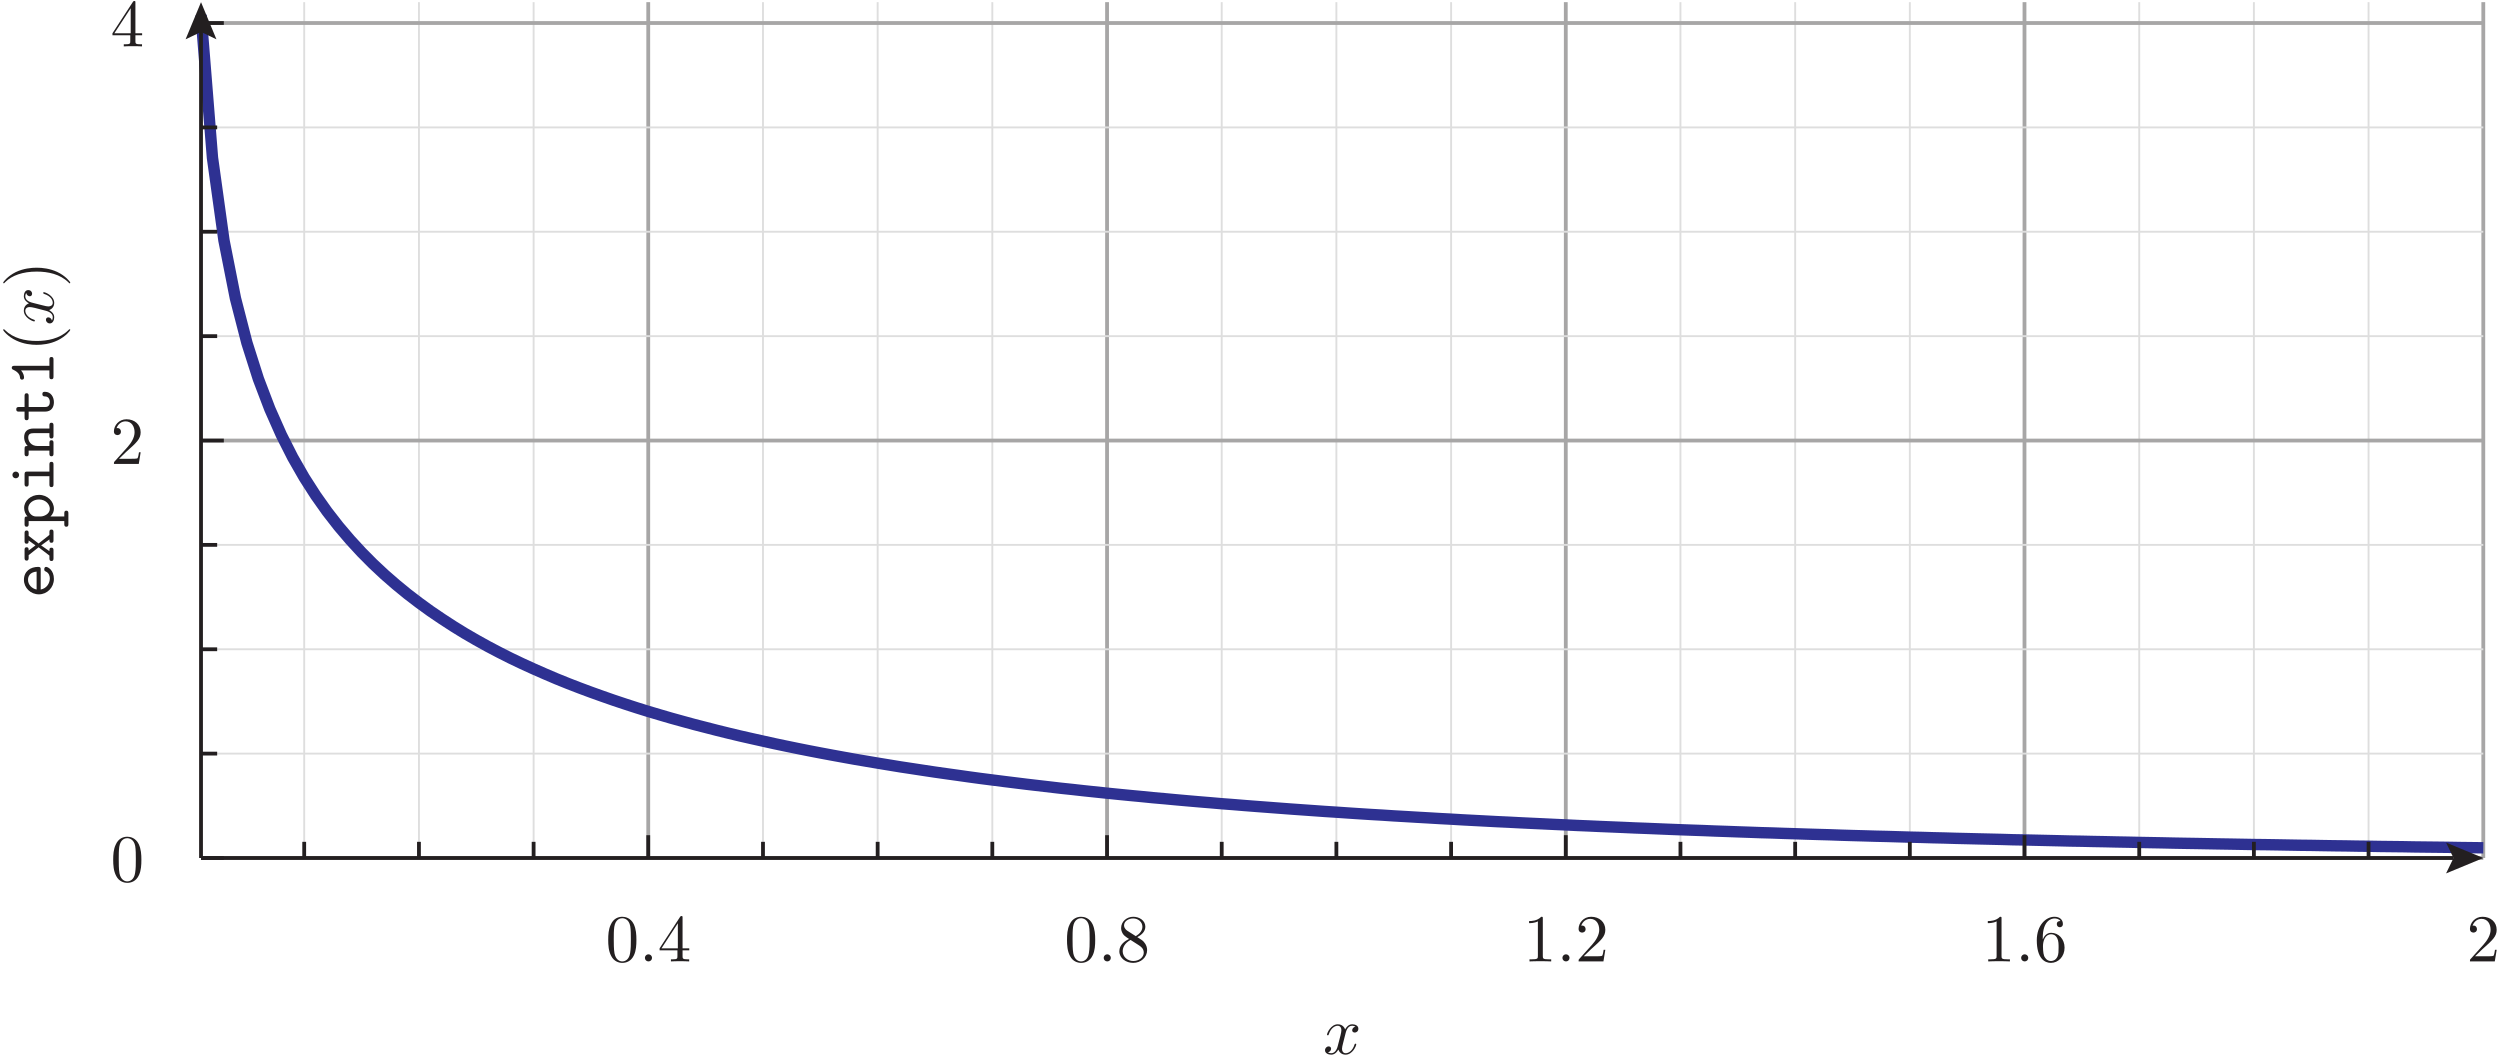 <?xml version="1.0" encoding="UTF-8"?>
<svg xmlns="http://www.w3.org/2000/svg" xmlns:xlink="http://www.w3.org/1999/xlink" width="372.61pt" height="157.59pt" viewBox="0 0 372.61 157.59" version="1.1">
<defs>
<g>
<symbol overflow="visible" id="glyph0-0">
<path style="stroke:none;" d=""/>
</symbol>
<symbol overflow="visible" id="glyph0-1">
<path style="stroke:none;" d="M 4.594 -3.203 C 4.594 -4 4.547 -4.797 4.203 -5.547 C 3.734 -6.5 2.922 -6.656 2.5 -6.656 C 1.906 -6.656 1.172 -6.406 0.766 -5.469 C 0.438 -4.781 0.391 -4 0.391 -3.203 C 0.391 -2.453 0.438 -1.547 0.844 -0.797 C 1.266 0.016 2 0.219 2.484 0.219 C 3.031 0.219 3.797 0.016 4.234 -0.938 C 4.547 -1.625 4.594 -2.406 4.594 -3.203 Z M 2.484 0 C 2.094 0 1.516 -0.25 1.328 -1.203 C 1.219 -1.812 1.219 -2.734 1.219 -3.312 C 1.219 -3.953 1.219 -4.625 1.297 -5.156 C 1.484 -6.344 2.234 -6.438 2.484 -6.438 C 2.812 -6.438 3.484 -6.266 3.672 -5.266 C 3.766 -4.703 3.766 -3.953 3.766 -3.312 C 3.766 -2.562 3.766 -1.891 3.656 -1.25 C 3.516 -0.297 2.938 0 2.484 0 Z M 2.484 0 "/>
</symbol>
<symbol overflow="visible" id="glyph0-2">
<path style="stroke:none;" d="M 2.938 -1.656 L 2.938 -0.781 C 2.938 -0.422 2.922 -0.312 2.188 -0.312 L 1.969 -0.312 L 1.969 0 C 2.375 -0.031 2.906 -0.031 3.312 -0.031 C 3.734 -0.031 4.266 -0.031 4.688 0 L 4.688 -0.312 L 4.469 -0.312 C 3.734 -0.312 3.703 -0.422 3.703 -0.781 L 3.703 -1.656 L 4.703 -1.656 L 4.703 -1.953 L 3.703 -1.953 L 3.703 -6.516 C 3.703 -6.703 3.703 -6.766 3.547 -6.766 C 3.453 -6.766 3.438 -6.766 3.344 -6.656 L 0.281 -1.953 L 0.281 -1.656 Z M 3 -1.953 L 0.562 -1.953 L 3 -5.688 Z M 3 -1.953 "/>
</symbol>
<symbol overflow="visible" id="glyph0-3">
<path style="stroke:none;" d="M 1.625 -4.562 C 1.172 -4.875 1.125 -5.203 1.125 -5.375 C 1.125 -5.984 1.781 -6.406 2.484 -6.406 C 3.219 -6.406 3.859 -5.891 3.859 -5.172 C 3.859 -4.594 3.469 -4.125 2.875 -3.766 Z M 3.094 -3.625 C 3.812 -3.984 4.297 -4.516 4.297 -5.172 C 4.297 -6.094 3.406 -6.656 2.5 -6.656 C 1.5 -6.656 0.688 -5.922 0.688 -4.984 C 0.688 -4.812 0.703 -4.359 1.125 -3.891 C 1.234 -3.766 1.609 -3.516 1.859 -3.344 C 1.281 -3.062 0.422 -2.5 0.422 -1.516 C 0.422 -0.453 1.438 0.219 2.484 0.219 C 3.625 0.219 4.562 -0.609 4.562 -1.688 C 4.562 -2.047 4.453 -2.484 4.078 -2.906 C 3.891 -3.125 3.734 -3.219 3.094 -3.625 Z M 2.094 -3.203 L 3.312 -2.422 C 3.594 -2.234 4.062 -1.938 4.062 -1.312 C 4.062 -0.578 3.312 -0.062 2.5 -0.062 C 1.641 -0.062 0.922 -0.688 0.922 -1.516 C 0.922 -2.094 1.234 -2.734 2.094 -3.203 Z M 2.094 -3.203 "/>
</symbol>
<symbol overflow="visible" id="glyph0-4">
<path style="stroke:none;" d="M 2.938 -6.406 C 2.938 -6.641 2.938 -6.656 2.703 -6.656 C 2.094 -6.016 1.203 -6.016 0.891 -6.016 L 0.891 -5.703 C 1.094 -5.703 1.688 -5.703 2.203 -5.969 L 2.203 -0.797 C 2.203 -0.438 2.172 -0.312 1.266 -0.312 L 0.953 -0.312 L 0.953 0 C 1.297 -0.031 2.172 -0.031 2.562 -0.031 C 2.969 -0.031 3.844 -0.031 4.188 0 L 4.188 -0.312 L 3.875 -0.312 C 2.969 -0.312 2.938 -0.422 2.938 -0.797 Z M 2.938 -6.406 "/>
</symbol>
<symbol overflow="visible" id="glyph0-5">
<path style="stroke:none;" d="M 1.266 -0.766 L 2.328 -1.797 C 3.891 -3.188 4.484 -3.719 4.484 -4.719 C 4.484 -5.859 3.594 -6.656 2.375 -6.656 C 1.234 -6.656 0.5 -5.734 0.5 -4.844 C 0.5 -4.297 1 -4.297 1.031 -4.297 C 1.203 -4.297 1.547 -4.406 1.547 -4.812 C 1.547 -5.078 1.375 -5.344 1.016 -5.344 C 0.938 -5.344 0.922 -5.344 0.891 -5.328 C 1.125 -5.984 1.656 -6.344 2.234 -6.344 C 3.156 -6.344 3.578 -5.547 3.578 -4.719 C 3.578 -3.922 3.078 -3.125 2.531 -2.516 L 0.609 -0.375 C 0.5 -0.266 0.5 -0.234 0.5 0 L 4.203 0 L 4.484 -1.734 L 4.234 -1.734 C 4.188 -1.438 4.125 -1 4.016 -0.844 C 3.953 -0.766 3.297 -0.766 3.062 -0.766 Z M 1.266 -0.766 "/>
</symbol>
<symbol overflow="visible" id="glyph0-6">
<path style="stroke:none;" d="M 1.312 -3.281 L 1.312 -3.516 C 1.312 -6.047 2.562 -6.406 3.062 -6.406 C 3.312 -6.406 3.734 -6.344 3.953 -6.016 C 3.797 -6.016 3.406 -6.016 3.406 -5.562 C 3.406 -5.25 3.641 -5.094 3.859 -5.094 C 4.016 -5.094 4.312 -5.188 4.312 -5.578 C 4.312 -6.188 3.875 -6.656 3.047 -6.656 C 1.766 -6.656 0.422 -5.375 0.422 -3.156 C 0.422 -0.484 1.578 0.219 2.516 0.219 C 3.625 0.219 4.562 -0.719 4.562 -2.047 C 4.562 -3.312 3.688 -4.266 2.562 -4.266 C 1.891 -4.266 1.516 -3.766 1.312 -3.281 Z M 2.516 -0.062 C 1.875 -0.062 1.578 -0.656 1.516 -0.812 C 1.344 -1.281 1.344 -2.078 1.344 -2.266 C 1.344 -3.047 1.656 -4.047 2.562 -4.047 C 2.719 -4.047 3.188 -4.047 3.484 -3.422 C 3.672 -3.047 3.672 -2.547 3.672 -2.047 C 3.672 -1.562 3.672 -1.062 3.5 -0.703 C 3.203 -0.109 2.734 -0.062 2.516 -0.062 Z M 2.516 -0.062 "/>
</symbol>
<symbol overflow="visible" id="glyph1-0">
<path style="stroke:none;" d=""/>
</symbol>
<symbol overflow="visible" id="glyph1-1">
<path style="stroke:none;" d="M 1.922 -0.531 C 1.922 -0.812 1.688 -1.062 1.391 -1.062 C 1.094 -1.062 0.859 -0.812 0.859 -0.531 C 0.859 -0.234 1.094 0 1.391 0 C 1.688 0 1.922 -0.234 1.922 -0.531 Z M 1.922 -0.531 "/>
</symbol>
<symbol overflow="visible" id="glyph1-2">
<path style="stroke:none;" d="M 3.344 -3.016 C 3.406 -3.281 3.625 -4.203 4.328 -4.203 C 4.375 -4.203 4.625 -4.203 4.828 -4.062 C 4.547 -4.016 4.344 -3.766 4.344 -3.531 C 4.344 -3.375 4.453 -3.188 4.734 -3.188 C 4.953 -3.188 5.266 -3.359 5.266 -3.766 C 5.266 -4.281 4.688 -4.422 4.344 -4.422 C 3.766 -4.422 3.406 -3.891 3.297 -3.656 C 3.047 -4.312 2.5 -4.422 2.203 -4.422 C 1.172 -4.422 0.594 -3.125 0.594 -2.875 C 0.594 -2.781 0.703 -2.781 0.719 -2.781 C 0.797 -2.781 0.828 -2.797 0.844 -2.891 C 1.188 -3.953 1.844 -4.203 2.188 -4.203 C 2.375 -4.203 2.734 -4.109 2.734 -3.531 C 2.734 -3.219 2.562 -2.547 2.188 -1.156 C 2.031 -0.531 1.688 -0.109 1.234 -0.109 C 1.188 -0.109 0.953 -0.109 0.734 -0.234 C 0.984 -0.297 1.203 -0.5 1.203 -0.781 C 1.203 -1.047 0.984 -1.125 0.844 -1.125 C 0.547 -1.125 0.297 -0.875 0.297 -0.547 C 0.297 -0.094 0.797 0.109 1.234 0.109 C 1.891 0.109 2.25 -0.594 2.281 -0.656 C 2.406 -0.281 2.766 0.109 3.359 0.109 C 4.391 0.109 4.953 -1.188 4.953 -1.438 C 4.953 -1.531 4.875 -1.531 4.844 -1.531 C 4.75 -1.531 4.734 -1.484 4.703 -1.422 C 4.375 -0.344 3.703 -0.109 3.375 -0.109 C 2.984 -0.109 2.828 -0.438 2.828 -0.766 C 2.828 -0.984 2.891 -1.203 3 -1.656 Z M 3.344 -3.016 "/>
</symbol>
<symbol overflow="visible" id="glyph2-0">
<path style="stroke:none;" d=""/>
</symbol>
<symbol overflow="visible" id="glyph2-1">
<path style="stroke:none;" d="M -1.906 -4.234 C -1.906 -4.453 -1.906 -4.641 -2.281 -4.641 C -3.422 -4.641 -4.406 -4 -4.406 -2.703 C -4.406 -1.516 -3.406 -0.547 -2.172 -0.547 C -0.953 -0.547 0.062 -1.562 0.062 -2.844 C 0.062 -4.172 -0.844 -4.641 -1.094 -4.641 C -1.375 -4.641 -1.375 -4.344 -1.375 -4.297 C -1.375 -4.109 -1.344 -4.031 -1.156 -3.953 C -0.641 -3.734 -0.547 -3.203 -0.547 -2.922 C -0.547 -2.172 -1.047 -1.422 -1.906 -1.266 Z M -2.516 -1.266 C -3.234 -1.406 -3.797 -2 -3.797 -2.703 C -3.797 -3.219 -3.547 -3.844 -2.516 -3.938 Z M -2.516 -1.266 "/>
</symbol>
<symbol overflow="visible" id="glyph2-2">
<path style="stroke:none;" d="M -2.219 -2.875 L -3.703 -4.016 L -3.703 -4.406 C -3.703 -4.547 -3.703 -4.812 -4 -4.812 C -4.312 -4.812 -4.312 -4.562 -4.312 -4.406 L -4.312 -3.234 C -4.312 -3.094 -4.312 -2.844 -4.016 -2.844 C -3.703 -2.844 -3.703 -3.062 -3.703 -3.328 L -2.688 -2.594 L -3.703 -1.828 C -3.703 -2.094 -3.703 -2.312 -4.016 -2.312 C -4.312 -2.312 -4.312 -2.062 -4.312 -1.906 L -4.312 -0.734 C -4.312 -0.594 -4.312 -0.328 -4 -0.328 C -3.703 -0.328 -3.703 -0.594 -3.703 -0.734 L -3.703 -1.141 L -2.219 -2.312 L -0.609 -1.078 L -0.609 -0.688 C -0.609 -0.531 -0.609 -0.266 -0.297 -0.266 C 0 -0.266 0 -0.547 0 -0.688 L 0 -1.844 C 0 -2 0 -2.25 -0.297 -2.25 C -0.609 -2.25 -0.609 -2.047 -0.609 -1.734 L -1.844 -2.594 L -0.609 -3.484 C -0.609 -3.203 -0.609 -2.984 -0.297 -2.984 C 0 -2.984 0 -3.234 0 -3.375 L 0 -4.547 C 0 -4.688 0 -4.953 -0.297 -4.953 C -0.609 -4.953 -0.609 -4.703 -0.609 -4.547 L -0.609 -4.156 Z M -2.219 -2.875 "/>
</symbol>
<symbol overflow="visible" id="glyph2-3">
<path style="stroke:none;" d="M -2.641 -1.656 C -3.234 -1.656 -3.766 -2.234 -3.766 -2.875 C -3.766 -3.609 -3.031 -4.188 -2.156 -4.188 C -1.203 -4.188 -0.547 -3.484 -0.547 -2.797 C -0.547 -2.016 -1.438 -1.656 -1.906 -1.656 Z M -0.453 -1.656 C -0.031 -2.062 0.062 -2.5 0.062 -2.812 C 0.062 -3.906 -0.891 -4.875 -2.156 -4.875 C -3.391 -4.875 -4.375 -3.984 -4.375 -2.938 C -4.375 -2.453 -4.188 -2 -3.875 -1.656 C -4.172 -1.656 -4.312 -1.641 -4.312 -1.266 L -4.312 -0.531 C -4.312 -0.375 -4.312 -0.125 -4 -0.125 C -3.703 -0.125 -3.703 -0.375 -3.703 -0.516 L -3.703 -0.969 L 1.609 -0.969 L 1.609 -0.531 C 1.609 -0.375 1.609 -0.125 1.922 -0.125 C 2.219 -0.125 2.219 -0.375 2.219 -0.516 L 2.219 -2.109 C 2.219 -2.25 2.219 -2.516 1.922 -2.516 C 1.609 -2.516 1.609 -2.266 1.609 -2.094 L 1.609 -1.656 Z M -0.453 -1.656 "/>
</symbol>
<symbol overflow="visible" id="glyph2-4">
<path style="stroke:none;" d="M -3.906 -3.094 C -4.203 -3.094 -4.312 -3.031 -4.312 -2.688 L -4.312 -1.266 C -4.312 -1.125 -4.312 -0.859 -4.016 -0.859 C -3.703 -0.859 -3.703 -1.125 -3.703 -1.266 L -3.703 -2.406 L -0.609 -2.406 L -0.609 -1.188 C -0.609 -1.031 -0.609 -0.781 -0.297 -0.781 C 0 -0.781 0 -1.047 0 -1.188 L 0 -4.141 C 0 -4.297 0 -4.547 -0.297 -4.547 C -0.609 -4.547 -0.609 -4.297 -0.609 -4.141 L -0.609 -3.094 Z M -5.625 -3.094 C -5.906 -3.094 -6.125 -2.875 -6.125 -2.594 C -6.125 -2.312 -5.906 -2.094 -5.625 -2.094 C -5.344 -2.094 -5.125 -2.312 -5.125 -2.594 C -5.125 -2.875 -5.344 -3.094 -5.625 -3.094 Z M -5.625 -3.094 "/>
</symbol>
<symbol overflow="visible" id="glyph2-5">
<path style="stroke:none;" d="M -3.844 -1.656 C -4.156 -1.656 -4.312 -1.656 -4.312 -1.266 L -4.312 -0.531 C -4.312 -0.375 -4.312 -0.125 -4 -0.125 C -3.703 -0.125 -3.703 -0.375 -3.703 -0.516 L -3.703 -0.969 L -0.609 -0.969 L -0.609 -0.531 C -0.609 -0.375 -0.609 -0.125 -0.297 -0.125 C 0 -0.125 0 -0.375 0 -0.516 L 0 -2.109 C 0 -2.25 0 -2.516 -0.297 -2.516 C -0.609 -2.516 -0.609 -2.266 -0.609 -2.094 L -0.609 -1.656 L -2.375 -1.656 C -3.375 -1.656 -3.766 -2.406 -3.766 -2.906 C -3.766 -3.438 -3.484 -3.578 -2.875 -3.578 L -0.609 -3.578 L -0.609 -3.188 C -0.609 -3.031 -0.609 -2.781 -0.297 -2.781 C 0 -2.781 0 -3.047 0 -3.188 L 0 -4.719 C 0 -4.859 0 -5.125 -0.297 -5.125 C -0.609 -5.125 -0.609 -4.875 -0.609 -4.703 L -0.609 -4.266 L -2.938 -4.266 C -3.938 -4.266 -4.375 -3.766 -4.375 -2.969 C -4.375 -2.297 -4.031 -1.844 -3.844 -1.656 Z M -3.844 -1.656 "/>
</symbol>
<symbol overflow="visible" id="glyph2-6">
<path style="stroke:none;" d="M -3.703 -2.219 L -3.703 -3.859 C -3.703 -4.016 -3.703 -4.266 -4 -4.266 C -4.312 -4.266 -4.312 -4.016 -4.312 -3.859 L -4.312 -2.219 L -5.125 -2.219 C -5.312 -2.219 -5.547 -2.219 -5.547 -1.875 C -5.547 -1.531 -5.328 -1.531 -5.125 -1.531 L -4.312 -1.531 L -4.312 -0.656 C -4.312 -0.5 -4.312 -0.25 -4 -0.25 C -3.703 -0.25 -3.703 -0.5 -3.703 -0.656 L -3.703 -1.531 L -1.266 -1.531 C -0.297 -1.531 0.062 -2.203 0.062 -2.938 C 0.062 -3.688 -0.375 -4.484 -1.266 -4.484 C -1.438 -4.484 -1.656 -4.484 -1.656 -4.141 C -1.656 -3.812 -1.438 -3.797 -1.266 -3.797 C -0.656 -3.797 -0.547 -3.219 -0.547 -2.984 C -0.547 -2.219 -1.062 -2.219 -1.312 -2.219 Z M -3.703 -2.219 "/>
</symbol>
<symbol overflow="visible" id="glyph2-7">
<path style="stroke:none;" d="M -5.812 -3.109 C -5.969 -3.109 -6.219 -3.109 -6.219 -2.812 C -6.219 -2.625 -6.094 -2.562 -5.984 -2.516 C -5.125 -2.125 -5.016 -1.609 -5 -1.422 C -4.984 -1.266 -4.969 -1.047 -4.688 -1.047 C -4.438 -1.047 -4.391 -1.234 -4.391 -1.375 C -4.391 -1.562 -4.453 -1.984 -4.828 -2.422 L -0.609 -2.422 L -0.609 -1.516 C -0.609 -1.344 -0.609 -1.109 -0.297 -1.109 C 0 -1.109 0 -1.359 0 -1.516 L 0 -4.016 C 0 -4.172 0 -4.422 -0.297 -4.422 C -0.609 -4.422 -0.609 -4.188 -0.609 -4.016 L -0.609 -3.109 Z M -5.812 -3.109 "/>
</symbol>
<symbol overflow="visible" id="glyph3-0">
<path style="stroke:none;" d=""/>
</symbol>
<symbol overflow="visible" id="glyph3-1">
<path style="stroke:none;" d="M 2.406 -3.312 C 2.375 -3.312 2.344 -3.312 2.188 -3.141 C 0.922 -1.891 -0.969 -1.562 -2.5 -1.562 C -4.234 -1.562 -5.984 -1.953 -7.234 -3.188 C -7.344 -3.312 -7.375 -3.312 -7.406 -3.312 C -7.469 -3.312 -7.5 -3.266 -7.5 -3.203 C -7.5 -3.109 -6.812 -2.203 -5.547 -1.625 C -4.453 -1.109 -3.344 -0.984 -2.5 -0.984 C -1.719 -0.984 -0.516 -1.094 0.625 -1.656 C 1.844 -2.25 2.5 -3.109 2.5 -3.203 C 2.5 -3.266 2.469 -3.312 2.406 -3.312 Z M 2.406 -3.312 "/>
</symbol>
<symbol overflow="visible" id="glyph3-2">
<path style="stroke:none;" d="M -2.5 -2.891 C -3.281 -2.891 -4.484 -2.781 -5.625 -2.234 C -6.844 -1.625 -7.5 -0.766 -7.5 -0.672 C -7.5 -0.609 -7.453 -0.562 -7.406 -0.562 C -7.375 -0.562 -7.344 -0.562 -7.172 -0.766 C -6.188 -1.734 -4.594 -2.312 -2.5 -2.312 C -0.797 -2.312 0.969 -1.938 2.234 -0.703 C 2.344 -0.562 2.375 -0.562 2.406 -0.562 C 2.453 -0.562 2.5 -0.609 2.5 -0.672 C 2.5 -0.766 1.812 -1.672 0.547 -2.266 C -0.547 -2.766 -1.656 -2.891 -2.5 -2.891 Z M -2.5 -2.891 "/>
</symbol>
<symbol overflow="visible" id="glyph4-0">
<path style="stroke:none;" d=""/>
</symbol>
<symbol overflow="visible" id="glyph4-1">
<path style="stroke:none;" d="M -3.016 -3.344 C -3.281 -3.406 -4.203 -3.625 -4.203 -4.328 C -4.203 -4.375 -4.203 -4.625 -4.062 -4.828 C -4.016 -4.547 -3.766 -4.344 -3.531 -4.344 C -3.375 -4.344 -3.188 -4.453 -3.188 -4.734 C -3.188 -4.953 -3.359 -5.266 -3.766 -5.266 C -4.281 -5.266 -4.422 -4.688 -4.422 -4.344 C -4.422 -3.766 -3.891 -3.406 -3.656 -3.297 C -4.312 -3.047 -4.422 -2.5 -4.422 -2.203 C -4.422 -1.172 -3.125 -0.594 -2.875 -0.594 C -2.781 -0.594 -2.781 -0.703 -2.781 -0.719 C -2.781 -0.797 -2.797 -0.828 -2.891 -0.844 C -3.953 -1.188 -4.203 -1.844 -4.203 -2.188 C -4.203 -2.375 -4.109 -2.734 -3.531 -2.734 C -3.219 -2.734 -2.547 -2.562 -1.156 -2.188 C -0.531 -2.031 -0.109 -1.688 -0.109 -1.234 C -0.109 -1.188 -0.109 -0.953 -0.234 -0.734 C -0.297 -0.984 -0.5 -1.203 -0.781 -1.203 C -1.047 -1.203 -1.125 -0.984 -1.125 -0.844 C -1.125 -0.547 -0.875 -0.297 -0.547 -0.297 C -0.094 -0.297 0.109 -0.797 0.109 -1.234 C 0.109 -1.891 -0.594 -2.25 -0.656 -2.281 C -0.281 -2.406 0.109 -2.766 0.109 -3.359 C 0.109 -4.391 -1.188 -4.953 -1.438 -4.953 C -1.531 -4.953 -1.531 -4.875 -1.531 -4.844 C -1.531 -4.75 -1.484 -4.734 -1.422 -4.703 C -0.344 -4.375 -0.109 -3.703 -0.109 -3.375 C -0.109 -2.984 -0.438 -2.828 -0.766 -2.828 C -0.984 -2.828 -1.203 -2.891 -1.656 -3 Z M -3.016 -3.344 "/>
</symbol>
</g>
<clipPath id="clip1">
  <path d="M 5 0 L 372.609 0 L 372.609 151 L 5 151 Z M 5 0 "/>
</clipPath>
<clipPath id="clip2">
  <path d="M 368 136 L 372.609 136 L 372.609 144 L 368 144 Z M 368 136 "/>
</clipPath>
<clipPath id="clip3">
  <path d="M 197 152 L 203 152 L 203 157.59 L 197 157.59 Z M 197 152 "/>
</clipPath>
</defs>
<g id="surface1">
<path style="fill:none;stroke-width:2.835;stroke-linecap:butt;stroke-linejoin:miter;stroke:rgb(87.068%,86.833%,86.891%);stroke-opacity:1;stroke-miterlimit:10;" d="M 453.398 297.111 L 453.398 1572.697 " transform="matrix(0.1,0,0,-0.1,0,157.59)"/>
<path style="fill:none;stroke-width:2.835;stroke-linecap:butt;stroke-linejoin:miter;stroke:rgb(87.068%,86.833%,86.891%);stroke-opacity:1;stroke-miterlimit:10;" d="M 624.414 297.111 L 624.414 1572.697 " transform="matrix(0.1,0,0,-0.1,0,157.59)"/>
<path style="fill:none;stroke-width:2.835;stroke-linecap:butt;stroke-linejoin:miter;stroke:rgb(87.068%,86.833%,86.891%);stroke-opacity:1;stroke-miterlimit:10;" d="M 795.312 297.111 L 795.312 1572.697 " transform="matrix(0.1,0,0,-0.1,0,157.59)"/>
<path style="fill:none;stroke-width:2.835;stroke-linecap:butt;stroke-linejoin:miter;stroke:rgb(87.068%,86.833%,86.891%);stroke-opacity:1;stroke-miterlimit:10;" d="M 1137.188 297.111 L 1137.188 1572.697 " transform="matrix(0.1,0,0,-0.1,0,157.59)"/>
<path style="fill:none;stroke-width:2.835;stroke-linecap:butt;stroke-linejoin:miter;stroke:rgb(87.068%,86.833%,86.891%);stroke-opacity:1;stroke-miterlimit:10;" d="M 1308.086 297.111 L 1308.086 1572.697 " transform="matrix(0.1,0,0,-0.1,0,157.59)"/>
<path style="fill:none;stroke-width:2.835;stroke-linecap:butt;stroke-linejoin:miter;stroke:rgb(87.068%,86.833%,86.891%);stroke-opacity:1;stroke-miterlimit:10;" d="M 1478.984 297.111 L 1478.984 1572.697 " transform="matrix(0.1,0,0,-0.1,0,157.59)"/>
<path style="fill:none;stroke-width:2.835;stroke-linecap:butt;stroke-linejoin:miter;stroke:rgb(87.068%,86.833%,86.891%);stroke-opacity:1;stroke-miterlimit:10;" d="M 1820.898 297.111 L 1820.898 1572.697 " transform="matrix(0.1,0,0,-0.1,0,157.59)"/>
<path style="fill:none;stroke-width:2.835;stroke-linecap:butt;stroke-linejoin:miter;stroke:rgb(87.068%,86.833%,86.891%);stroke-opacity:1;stroke-miterlimit:10;" d="M 1991.797 297.111 L 1991.797 1572.697 " transform="matrix(0.1,0,0,-0.1,0,157.59)"/>
<path style="fill:none;stroke-width:2.835;stroke-linecap:butt;stroke-linejoin:miter;stroke:rgb(87.068%,86.833%,86.891%);stroke-opacity:1;stroke-miterlimit:10;" d="M 2162.773 297.111 L 2162.773 1572.697 " transform="matrix(0.1,0,0,-0.1,0,157.59)"/>
<path style="fill:none;stroke-width:2.835;stroke-linecap:butt;stroke-linejoin:miter;stroke:rgb(87.068%,86.833%,86.891%);stroke-opacity:1;stroke-miterlimit:10;" d="M 2504.609 297.111 L 2504.609 1572.697 " transform="matrix(0.1,0,0,-0.1,0,157.59)"/>
<path style="fill:none;stroke-width:2.835;stroke-linecap:butt;stroke-linejoin:miter;stroke:rgb(87.068%,86.833%,86.891%);stroke-opacity:1;stroke-miterlimit:10;" d="M 2675.586 297.111 L 2675.586 1572.697 " transform="matrix(0.1,0,0,-0.1,0,157.59)"/>
<path style="fill:none;stroke-width:2.835;stroke-linecap:butt;stroke-linejoin:miter;stroke:rgb(87.068%,86.833%,86.891%);stroke-opacity:1;stroke-miterlimit:10;" d="M 2846.484 297.111 L 2846.484 1572.697 " transform="matrix(0.1,0,0,-0.1,0,157.59)"/>
<path style="fill:none;stroke-width:2.835;stroke-linecap:butt;stroke-linejoin:miter;stroke:rgb(87.068%,86.833%,86.891%);stroke-opacity:1;stroke-miterlimit:10;" d="M 3188.398 297.111 L 3188.398 1572.697 " transform="matrix(0.1,0,0,-0.1,0,157.59)"/>
<path style="fill:none;stroke-width:2.835;stroke-linecap:butt;stroke-linejoin:miter;stroke:rgb(87.068%,86.833%,86.891%);stroke-opacity:1;stroke-miterlimit:10;" d="M 3359.297 297.111 L 3359.297 1572.697 " transform="matrix(0.1,0,0,-0.1,0,157.59)"/>
<path style="fill:none;stroke-width:2.835;stroke-linecap:butt;stroke-linejoin:miter;stroke:rgb(87.068%,86.833%,86.891%);stroke-opacity:1;stroke-miterlimit:10;" d="M 3530.195 297.111 L 3530.195 1572.697 " transform="matrix(0.1,0,0,-0.1,0,157.59)"/>
<path style="fill:none;stroke-width:5.669;stroke-linecap:butt;stroke-linejoin:miter;stroke:rgb(65.501%,64.873%,65.028%);stroke-opacity:1;stroke-miterlimit:10;" d="M 966.172 297.111 L 966.172 1572.697 " transform="matrix(0.1,0,0,-0.1,0,157.59)"/>
<path style="fill:none;stroke-width:5.669;stroke-linecap:butt;stroke-linejoin:miter;stroke:rgb(65.501%,64.873%,65.028%);stroke-opacity:1;stroke-miterlimit:10;" d="M 1650 297.111 L 1650 1572.697 " transform="matrix(0.1,0,0,-0.1,0,157.59)"/>
<path style="fill:none;stroke-width:5.669;stroke-linecap:butt;stroke-linejoin:miter;stroke:rgb(65.501%,64.873%,65.028%);stroke-opacity:1;stroke-miterlimit:10;" d="M 2333.711 297.111 L 2333.711 1572.697 " transform="matrix(0.1,0,0,-0.1,0,157.59)"/>
<path style="fill:none;stroke-width:5.669;stroke-linecap:butt;stroke-linejoin:miter;stroke:rgb(65.501%,64.873%,65.028%);stroke-opacity:1;stroke-miterlimit:10;" d="M 3017.383 297.111 L 3017.383 1572.697 " transform="matrix(0.1,0,0,-0.1,0,157.59)"/>
<path style="fill:none;stroke-width:5.669;stroke-linecap:butt;stroke-linejoin:miter;stroke:rgb(65.501%,64.873%,65.028%);stroke-opacity:1;stroke-miterlimit:10;" d="M 3701.211 297.111 L 3701.211 1572.697 " transform="matrix(0.1,0,0,-0.1,0,157.59)"/>
<path style="fill:none;stroke-width:2.835;stroke-linecap:butt;stroke-linejoin:miter;stroke:rgb(87.068%,86.833%,86.891%);stroke-opacity:1;stroke-miterlimit:10;" d="M 299.609 452.697 L 3701.211 452.697 " transform="matrix(0.1,0,0,-0.1,0,157.59)"/>
<path style="fill:none;stroke-width:2.835;stroke-linecap:butt;stroke-linejoin:miter;stroke:rgb(87.068%,86.833%,86.891%);stroke-opacity:1;stroke-miterlimit:10;" d="M 299.609 608.205 L 3701.211 608.205 " transform="matrix(0.1,0,0,-0.1,0,157.59)"/>
<path style="fill:none;stroke-width:2.835;stroke-linecap:butt;stroke-linejoin:miter;stroke:rgb(87.068%,86.833%,86.891%);stroke-opacity:1;stroke-miterlimit:10;" d="M 299.609 763.791 L 3701.211 763.791 " transform="matrix(0.1,0,0,-0.1,0,157.59)"/>
<path style="fill:none;stroke-width:2.835;stroke-linecap:butt;stroke-linejoin:miter;stroke:rgb(87.068%,86.833%,86.891%);stroke-opacity:1;stroke-miterlimit:10;" d="M 299.609 1074.884 L 3701.211 1074.884 " transform="matrix(0.1,0,0,-0.1,0,157.59)"/>
<path style="fill:none;stroke-width:2.835;stroke-linecap:butt;stroke-linejoin:miter;stroke:rgb(87.068%,86.833%,86.891%);stroke-opacity:1;stroke-miterlimit:10;" d="M 299.609 1230.509 L 3701.211 1230.509 " transform="matrix(0.1,0,0,-0.1,0,157.59)"/>
<path style="fill:none;stroke-width:2.835;stroke-linecap:butt;stroke-linejoin:miter;stroke:rgb(87.068%,86.833%,86.891%);stroke-opacity:1;stroke-miterlimit:10;" d="M 299.609 1386.017 L 3701.211 1386.017 " transform="matrix(0.1,0,0,-0.1,0,157.59)"/>
<path style="fill:none;stroke-width:5.669;stroke-linecap:butt;stroke-linejoin:miter;stroke:rgb(65.501%,64.873%,65.028%);stroke-opacity:1;stroke-miterlimit:10;" d="M 299.609 297.111 L 3701.211 297.111 " transform="matrix(0.1,0,0,-0.1,0,157.59)"/>
<path style="fill:none;stroke-width:5.669;stroke-linecap:butt;stroke-linejoin:miter;stroke:rgb(65.501%,64.873%,65.028%);stroke-opacity:1;stroke-miterlimit:10;" d="M 299.609 919.298 L 3701.211 919.298 " transform="matrix(0.1,0,0,-0.1,0,157.59)"/>
<path style="fill:none;stroke-width:5.669;stroke-linecap:butt;stroke-linejoin:miter;stroke:rgb(65.501%,64.873%,65.028%);stroke-opacity:1;stroke-miterlimit:10;" d="M 299.609 1541.603 L 3701.211 1541.603 " transform="matrix(0.1,0,0,-0.1,0,157.59)"/>
<g clip-path="url(#clip1)" clip-rule="nonzero">
<path style="fill:none;stroke-width:17.008;stroke-linecap:butt;stroke-linejoin:miter;stroke:rgb(18.039%,19.22%,57.249%);stroke-opacity:1;stroke-miterlimit:10;" d="M 299.609 1553.4 L 316.68 1340.783 L 333.789 1217.697 L 350.898 1131.291 L 368.008 1064.884 L 385.078 1011.212 L 402.188 966.291 L 419.297 927.697 L 436.289 894.103 L 453.398 864.22 L 470.508 837.502 L 487.578 813.4 L 504.688 791.408 L 521.797 771.291 L 538.906 752.697 L 555.977 735.509 L 573.086 719.494 L 590.195 704.611 L 607.305 690.587 L 624.414 677.502 L 641.484 665.119 L 658.594 653.517 L 675.703 642.384 L 692.695 631.916 L 709.805 621.994 L 726.914 612.502 L 743.984 603.517 L 761.094 594.884 L 778.203 586.72 L 795.312 578.908 L 812.383 571.408 L 829.492 564.103 L 846.602 557.189 L 863.672 550.587 L 880.781 544.22 L 897.891 538.087 L 915 532.111 L 932.109 526.408 L 949.102 520.9 L 966.172 515.587 L 983.281 510.509 L 1000.391 505.509 L 1017.5 500.783 L 1034.609 496.095 L 1051.68 491.72 L 1068.789 487.306 L 1085.898 483.087 L 1103.008 478.986 L 1120.078 475.119 L 1137.188 471.291 L 1154.297 467.502 L 1171.406 463.908 L 1188.477 460.392 L 1205.508 456.994 L 1222.578 453.712 L 1239.688 450.509 L 1256.797 447.384 L 1273.906 444.298 L 1290.977 441.408 L 1308.086 438.517 L 1342.305 432.892 L 1359.375 430.314 L 1376.484 427.697 L 1393.594 425.119 L 1410.703 422.697 L 1427.773 420.314 L 1444.883 417.892 L 1461.875 415.587 L 1496.094 411.212 L 1513.203 409.103 L 1530.273 406.994 L 1581.602 401.017 L 1598.711 399.22 L 1615.781 397.306 L 1650 393.712 L 1667.109 391.994 L 1684.219 390.314 L 1701.289 388.712 L 1718.281 386.994 L 1735.391 385.509 L 1752.5 383.908 L 1769.609 382.384 L 1786.719 380.9 L 1803.789 379.494 L 1820.898 378.009 L 1838.008 376.72 L 1855.078 375.314 L 1872.188 373.986 L 1906.406 371.408 L 1923.477 370.119 L 1957.695 367.697 L 1974.688 366.486 L 1991.797 365.392 L 2008.906 364.22 L 2025.977 363.087 L 2043.086 361.994 L 2060.195 361.017 L 2077.305 359.884 L 2094.375 358.908 L 2111.484 357.892 L 2128.594 356.916 L 2145.703 355.9 L 2162.773 355.002 L 2179.883 353.986 L 2214.102 352.189 L 2231.094 351.291 L 2248.203 350.509 L 2265.273 349.611 L 2282.383 348.791 L 2299.492 348.009 L 2316.602 347.189 L 2333.711 346.408 L 2350.781 345.587 L 2367.891 344.884 L 2385 344.103 L 2419.219 342.697 L 2436.289 341.916 L 2453.398 341.291 L 2470.508 340.587 L 2487.5 339.884 L 2504.609 339.22 L 2521.719 338.595 L 2538.789 338.009 L 2555.898 337.306 L 2573.008 336.72 L 2590.078 336.095 L 2607.188 335.509 L 2624.297 334.884 L 2641.406 334.416 L 2658.477 333.791 L 2675.586 333.283 L 2692.695 332.697 L 2709.805 332.189 L 2726.875 331.72 L 2743.906 331.095 L 2760.977 330.587 L 2778.086 330.119 L 2795.195 329.611 L 2812.305 329.22 L 2829.375 328.712 L 2846.484 328.205 L 2863.594 327.814 L 2880.703 327.306 L 2897.773 326.916 L 2914.883 326.408 L 2931.992 326.017 L 2949.102 325.587 L 2966.211 325.197 L 2983.281 324.806 L 3000.273 324.298 L 3017.383 323.986 L 3068.711 322.814 L 3085.781 322.384 L 3102.891 322.111 L 3120 321.72 L 3137.109 321.408 L 3154.18 321.017 L 3171.289 320.705 L 3188.398 320.314 L 3205.508 320.002 L 3222.578 319.689 L 3239.688 319.298 L 3256.68 318.986 L 3273.789 318.712 L 3308.008 318.087 L 3325.078 317.814 L 3359.297 317.189 L 3376.406 316.994 L 3393.477 316.72 L 3427.695 316.095 L 3444.805 315.9 L 3461.875 315.587 L 3478.984 315.314 L 3496.094 315.119 L 3513.086 314.806 L 3530.195 314.611 L 3547.305 314.298 L 3564.375 314.103 L 3581.484 313.908 L 3598.594 313.595 L 3615.703 313.4 L 3632.773 313.205 L 3649.883 313.009 L 3666.992 312.697 L 3701.211 312.306 " transform="matrix(0.1,0,0,-0.1,0,157.59)"/>
</g>
<path style=" stroke:none;fill-rule:nonzero;fill:rgb(13.73%,12.16%,12.549%);fill-opacity:1;" d="M 365.68 127.879 L 364.57 130.18 L 370.121 127.879 L 364.57 125.578 Z M 365.68 127.879 "/>
<path style="fill:none;stroke-width:5.669;stroke-linecap:butt;stroke-linejoin:miter;stroke:rgb(13.73%,12.16%,12.549%);stroke-opacity:1;stroke-miterlimit:10;" d="M 299.609 297.111 L 3656.797 297.111 " transform="matrix(0.1,0,0,-0.1,0,157.59)"/>
<path style="fill:none;stroke-width:5.669;stroke-linecap:butt;stroke-linejoin:miter;stroke:rgb(13.73%,12.16%,12.549%);stroke-opacity:1;stroke-miterlimit:10;" d="M 966.172 297.111 L 966.172 331.095 " transform="matrix(0.1,0,0,-0.1,0,157.59)"/>
<g style="fill:rgb(13.73%,12.16%,12.549%);fill-opacity:1;">
  <use xlink:href="#glyph0-1" x="90.259" y="143.294"/>
</g>
<g style="fill:rgb(13.73%,12.16%,12.549%);fill-opacity:1;">
  <use xlink:href="#glyph1-1" x="95.259" y="143.294"/>
</g>
<g style="fill:rgb(13.73%,12.16%,12.549%);fill-opacity:1;">
  <use xlink:href="#glyph0-2" x="98.029" y="143.294"/>
</g>
<path style="fill:none;stroke-width:5.669;stroke-linecap:butt;stroke-linejoin:miter;stroke:rgb(13.73%,12.16%,12.549%);stroke-opacity:1;stroke-miterlimit:10;" d="M 1650 297.111 L 1650 331.095 " transform="matrix(0.1,0,0,-0.1,0,157.59)"/>
<g style="fill:rgb(13.73%,12.16%,12.549%);fill-opacity:1;">
  <use xlink:href="#glyph0-1" x="158.639" y="143.294"/>
</g>
<g style="fill:rgb(13.73%,12.16%,12.549%);fill-opacity:1;">
  <use xlink:href="#glyph1-1" x="163.639" y="143.294"/>
</g>
<g style="fill:rgb(13.73%,12.16%,12.549%);fill-opacity:1;">
  <use xlink:href="#glyph0-3" x="166.409" y="143.294"/>
</g>
<path style="fill:none;stroke-width:5.669;stroke-linecap:butt;stroke-linejoin:miter;stroke:rgb(13.73%,12.16%,12.549%);stroke-opacity:1;stroke-miterlimit:10;" d="M 2333.711 297.111 L 2333.711 331.095 " transform="matrix(0.1,0,0,-0.1,0,157.59)"/>
<g style="fill:rgb(13.73%,12.16%,12.549%);fill-opacity:1;">
  <use xlink:href="#glyph0-4" x="227.009" y="143.294"/>
</g>
<g style="fill:rgb(13.73%,12.16%,12.549%);fill-opacity:1;">
  <use xlink:href="#glyph1-1" x="232.009" y="143.294"/>
</g>
<g style="fill:rgb(13.73%,12.16%,12.549%);fill-opacity:1;">
  <use xlink:href="#glyph0-5" x="234.779" y="143.294"/>
</g>
<path style="fill:none;stroke-width:5.669;stroke-linecap:butt;stroke-linejoin:miter;stroke:rgb(13.73%,12.16%,12.549%);stroke-opacity:1;stroke-miterlimit:10;" d="M 3017.383 297.111 L 3017.383 331.095 " transform="matrix(0.1,0,0,-0.1,0,157.59)"/>
<g style="fill:rgb(13.73%,12.16%,12.549%);fill-opacity:1;">
  <use xlink:href="#glyph0-4" x="295.379" y="143.294"/>
</g>
<g style="fill:rgb(13.73%,12.16%,12.549%);fill-opacity:1;">
  <use xlink:href="#glyph1-1" x="300.379" y="143.294"/>
</g>
<g style="fill:rgb(13.73%,12.16%,12.549%);fill-opacity:1;">
  <use xlink:href="#glyph0-6" x="303.149" y="143.294"/>
</g>
<g clip-path="url(#clip2)" clip-rule="nonzero">
<g style="fill:rgb(13.73%,12.16%,12.549%);fill-opacity:1;">
  <use xlink:href="#glyph0-5" x="367.629" y="143.294"/>
</g>
</g>
<path style="fill:none;stroke-width:5.669;stroke-linecap:butt;stroke-linejoin:miter;stroke:rgb(13.73%,12.16%,12.549%);stroke-opacity:1;stroke-miterlimit:10;" d="M 453.398 297.111 L 453.398 321.212 " transform="matrix(0.1,0,0,-0.1,0,157.59)"/>
<path style="fill:none;stroke-width:5.669;stroke-linecap:butt;stroke-linejoin:miter;stroke:rgb(13.73%,12.16%,12.549%);stroke-opacity:1;stroke-miterlimit:10;" d="M 624.414 297.111 L 624.414 321.212 " transform="matrix(0.1,0,0,-0.1,0,157.59)"/>
<path style="fill:none;stroke-width:5.669;stroke-linecap:butt;stroke-linejoin:miter;stroke:rgb(13.73%,12.16%,12.549%);stroke-opacity:1;stroke-miterlimit:10;" d="M 795.312 297.111 L 795.312 321.212 " transform="matrix(0.1,0,0,-0.1,0,157.59)"/>
<path style="fill:none;stroke-width:5.669;stroke-linecap:butt;stroke-linejoin:miter;stroke:rgb(13.73%,12.16%,12.549%);stroke-opacity:1;stroke-miterlimit:10;" d="M 1137.188 297.111 L 1137.188 321.212 " transform="matrix(0.1,0,0,-0.1,0,157.59)"/>
<path style="fill:none;stroke-width:5.669;stroke-linecap:butt;stroke-linejoin:miter;stroke:rgb(13.73%,12.16%,12.549%);stroke-opacity:1;stroke-miterlimit:10;" d="M 1308.086 297.111 L 1308.086 321.212 " transform="matrix(0.1,0,0,-0.1,0,157.59)"/>
<path style="fill:none;stroke-width:5.669;stroke-linecap:butt;stroke-linejoin:miter;stroke:rgb(13.73%,12.16%,12.549%);stroke-opacity:1;stroke-miterlimit:10;" d="M 1478.984 297.111 L 1478.984 321.212 " transform="matrix(0.1,0,0,-0.1,0,157.59)"/>
<path style="fill:none;stroke-width:5.669;stroke-linecap:butt;stroke-linejoin:miter;stroke:rgb(13.73%,12.16%,12.549%);stroke-opacity:1;stroke-miterlimit:10;" d="M 1820.898 297.111 L 1820.898 321.212 " transform="matrix(0.1,0,0,-0.1,0,157.59)"/>
<path style="fill:none;stroke-width:5.669;stroke-linecap:butt;stroke-linejoin:miter;stroke:rgb(13.73%,12.16%,12.549%);stroke-opacity:1;stroke-miterlimit:10;" d="M 1991.797 297.111 L 1991.797 321.212 " transform="matrix(0.1,0,0,-0.1,0,157.59)"/>
<path style="fill:none;stroke-width:5.669;stroke-linecap:butt;stroke-linejoin:miter;stroke:rgb(13.73%,12.16%,12.549%);stroke-opacity:1;stroke-miterlimit:10;" d="M 2162.773 297.111 L 2162.773 321.212 " transform="matrix(0.1,0,0,-0.1,0,157.59)"/>
<path style="fill:none;stroke-width:5.669;stroke-linecap:butt;stroke-linejoin:miter;stroke:rgb(13.73%,12.16%,12.549%);stroke-opacity:1;stroke-miterlimit:10;" d="M 2504.609 297.111 L 2504.609 321.212 " transform="matrix(0.1,0,0,-0.1,0,157.59)"/>
<path style="fill:none;stroke-width:5.669;stroke-linecap:butt;stroke-linejoin:miter;stroke:rgb(13.73%,12.16%,12.549%);stroke-opacity:1;stroke-miterlimit:10;" d="M 2675.586 297.111 L 2675.586 321.212 " transform="matrix(0.1,0,0,-0.1,0,157.59)"/>
<path style="fill:none;stroke-width:5.669;stroke-linecap:butt;stroke-linejoin:miter;stroke:rgb(13.73%,12.16%,12.549%);stroke-opacity:1;stroke-miterlimit:10;" d="M 2846.484 297.111 L 2846.484 321.212 " transform="matrix(0.1,0,0,-0.1,0,157.59)"/>
<path style="fill:none;stroke-width:5.669;stroke-linecap:butt;stroke-linejoin:miter;stroke:rgb(13.73%,12.16%,12.549%);stroke-opacity:1;stroke-miterlimit:10;" d="M 3188.398 297.111 L 3188.398 321.212 " transform="matrix(0.1,0,0,-0.1,0,157.59)"/>
<path style="fill:none;stroke-width:5.669;stroke-linecap:butt;stroke-linejoin:miter;stroke:rgb(13.73%,12.16%,12.549%);stroke-opacity:1;stroke-miterlimit:10;" d="M 3359.297 297.111 L 3359.297 321.212 " transform="matrix(0.1,0,0,-0.1,0,157.59)"/>
<path style="fill:none;stroke-width:5.669;stroke-linecap:butt;stroke-linejoin:miter;stroke:rgb(13.73%,12.16%,12.549%);stroke-opacity:1;stroke-miterlimit:10;" d="M 3530.195 297.111 L 3530.195 321.212 " transform="matrix(0.1,0,0,-0.1,0,157.59)"/>
<g clip-path="url(#clip3)" clip-rule="nonzero">
<g style="fill:rgb(13.73%,12.16%,12.549%);fill-opacity:1;">
  <use xlink:href="#glyph1-2" x="197.189" y="157.085"/>
</g>
</g>
<path style=" stroke:none;fill-rule:nonzero;fill:rgb(13.73%,12.16%,12.549%);fill-opacity:1;" d="M 29.961 4.762 L 32.258 5.859 L 29.961 0.32 L 27.66 5.859 Z M 29.961 4.762 "/>
<path style="fill:none;stroke-width:5.669;stroke-linecap:butt;stroke-linejoin:miter;stroke:rgb(13.73%,12.16%,12.549%);stroke-opacity:1;stroke-miterlimit:10;" d="M 299.609 297.111 L 299.609 1528.283 " transform="matrix(0.1,0,0,-0.1,0,157.59)"/>
<path style="fill:none;stroke-width:5.669;stroke-linecap:butt;stroke-linejoin:miter;stroke:rgb(13.73%,12.16%,12.549%);stroke-opacity:1;stroke-miterlimit:10;" d="M 299.609 297.111 L 333.594 297.111 " transform="matrix(0.1,0,0,-0.1,0,157.59)"/>
<g style="fill:rgb(13.73%,12.16%,12.549%);fill-opacity:1;">
  <use xlink:href="#glyph0-1" x="16.479" y="131.364"/>
</g>
<path style="fill:none;stroke-width:5.669;stroke-linecap:butt;stroke-linejoin:miter;stroke:rgb(13.73%,12.16%,12.549%);stroke-opacity:1;stroke-miterlimit:10;" d="M 299.609 919.298 L 333.594 919.298 " transform="matrix(0.1,0,0,-0.1,0,157.59)"/>
<g style="fill:rgb(13.73%,12.16%,12.549%);fill-opacity:1;">
  <use xlink:href="#glyph0-5" x="16.479" y="69.144"/>
</g>
<path style="fill:none;stroke-width:5.669;stroke-linecap:butt;stroke-linejoin:miter;stroke:rgb(13.73%,12.16%,12.549%);stroke-opacity:1;stroke-miterlimit:10;" d="M 299.609 1541.603 L 333.594 1541.603 " transform="matrix(0.1,0,0,-0.1,0,157.59)"/>
<g style="fill:rgb(13.73%,12.16%,12.549%);fill-opacity:1;">
  <use xlink:href="#glyph0-2" x="16.479" y="6.914"/>
</g>
<path style="fill:none;stroke-width:5.669;stroke-linecap:butt;stroke-linejoin:miter;stroke:rgb(13.73%,12.16%,12.549%);stroke-opacity:1;stroke-miterlimit:10;" d="M 299.609 452.697 L 323.672 452.697 " transform="matrix(0.1,0,0,-0.1,0,157.59)"/>
<path style="fill:none;stroke-width:5.669;stroke-linecap:butt;stroke-linejoin:miter;stroke:rgb(13.73%,12.16%,12.549%);stroke-opacity:1;stroke-miterlimit:10;" d="M 299.609 608.205 L 323.672 608.205 " transform="matrix(0.1,0,0,-0.1,0,157.59)"/>
<path style="fill:none;stroke-width:5.669;stroke-linecap:butt;stroke-linejoin:miter;stroke:rgb(13.73%,12.16%,12.549%);stroke-opacity:1;stroke-miterlimit:10;" d="M 299.609 763.791 L 323.672 763.791 " transform="matrix(0.1,0,0,-0.1,0,157.59)"/>
<path style="fill:none;stroke-width:5.669;stroke-linecap:butt;stroke-linejoin:miter;stroke:rgb(13.73%,12.16%,12.549%);stroke-opacity:1;stroke-miterlimit:10;" d="M 299.609 1074.884 L 323.672 1074.884 " transform="matrix(0.1,0,0,-0.1,0,157.59)"/>
<path style="fill:none;stroke-width:5.669;stroke-linecap:butt;stroke-linejoin:miter;stroke:rgb(13.73%,12.16%,12.549%);stroke-opacity:1;stroke-miterlimit:10;" d="M 299.609 1230.509 L 323.672 1230.509 " transform="matrix(0.1,0,0,-0.1,0,157.59)"/>
<path style="fill:none;stroke-width:5.669;stroke-linecap:butt;stroke-linejoin:miter;stroke:rgb(13.73%,12.16%,12.549%);stroke-opacity:1;stroke-miterlimit:10;" d="M 299.609 1386.017 L 323.672 1386.017 " transform="matrix(0.1,0,0,-0.1,0,157.59)"/>
<g style="fill:rgb(13.73%,12.16%,12.549%);fill-opacity:1;">
  <use xlink:href="#glyph2-1" x="7.973" y="89.131"/>
  <use xlink:href="#glyph2-2" x="7.973" y="83.881"/>
  <use xlink:href="#glyph2-3" x="7.973" y="78.631"/>
  <use xlink:href="#glyph2-4" x="7.973" y="73.381"/>
  <use xlink:href="#glyph2-5" x="7.973" y="68.131"/>
  <use xlink:href="#glyph2-6" x="7.973" y="62.881"/>
  <use xlink:href="#glyph2-7" x="7.973" y="57.631"/>
</g>
<g style="fill:rgb(13.73%,12.16%,12.549%);fill-opacity:1;">
  <use xlink:href="#glyph3-1" x="7.973" y="52.381"/>
</g>
<g style="fill:rgb(13.73%,12.16%,12.549%);fill-opacity:1;">
  <use xlink:href="#glyph4-1" x="7.973" y="48.501"/>
</g>
<g style="fill:rgb(13.73%,12.16%,12.549%);fill-opacity:1;">
  <use xlink:href="#glyph3-2" x="7.973" y="42.79"/>
</g>
</g>
</svg>
